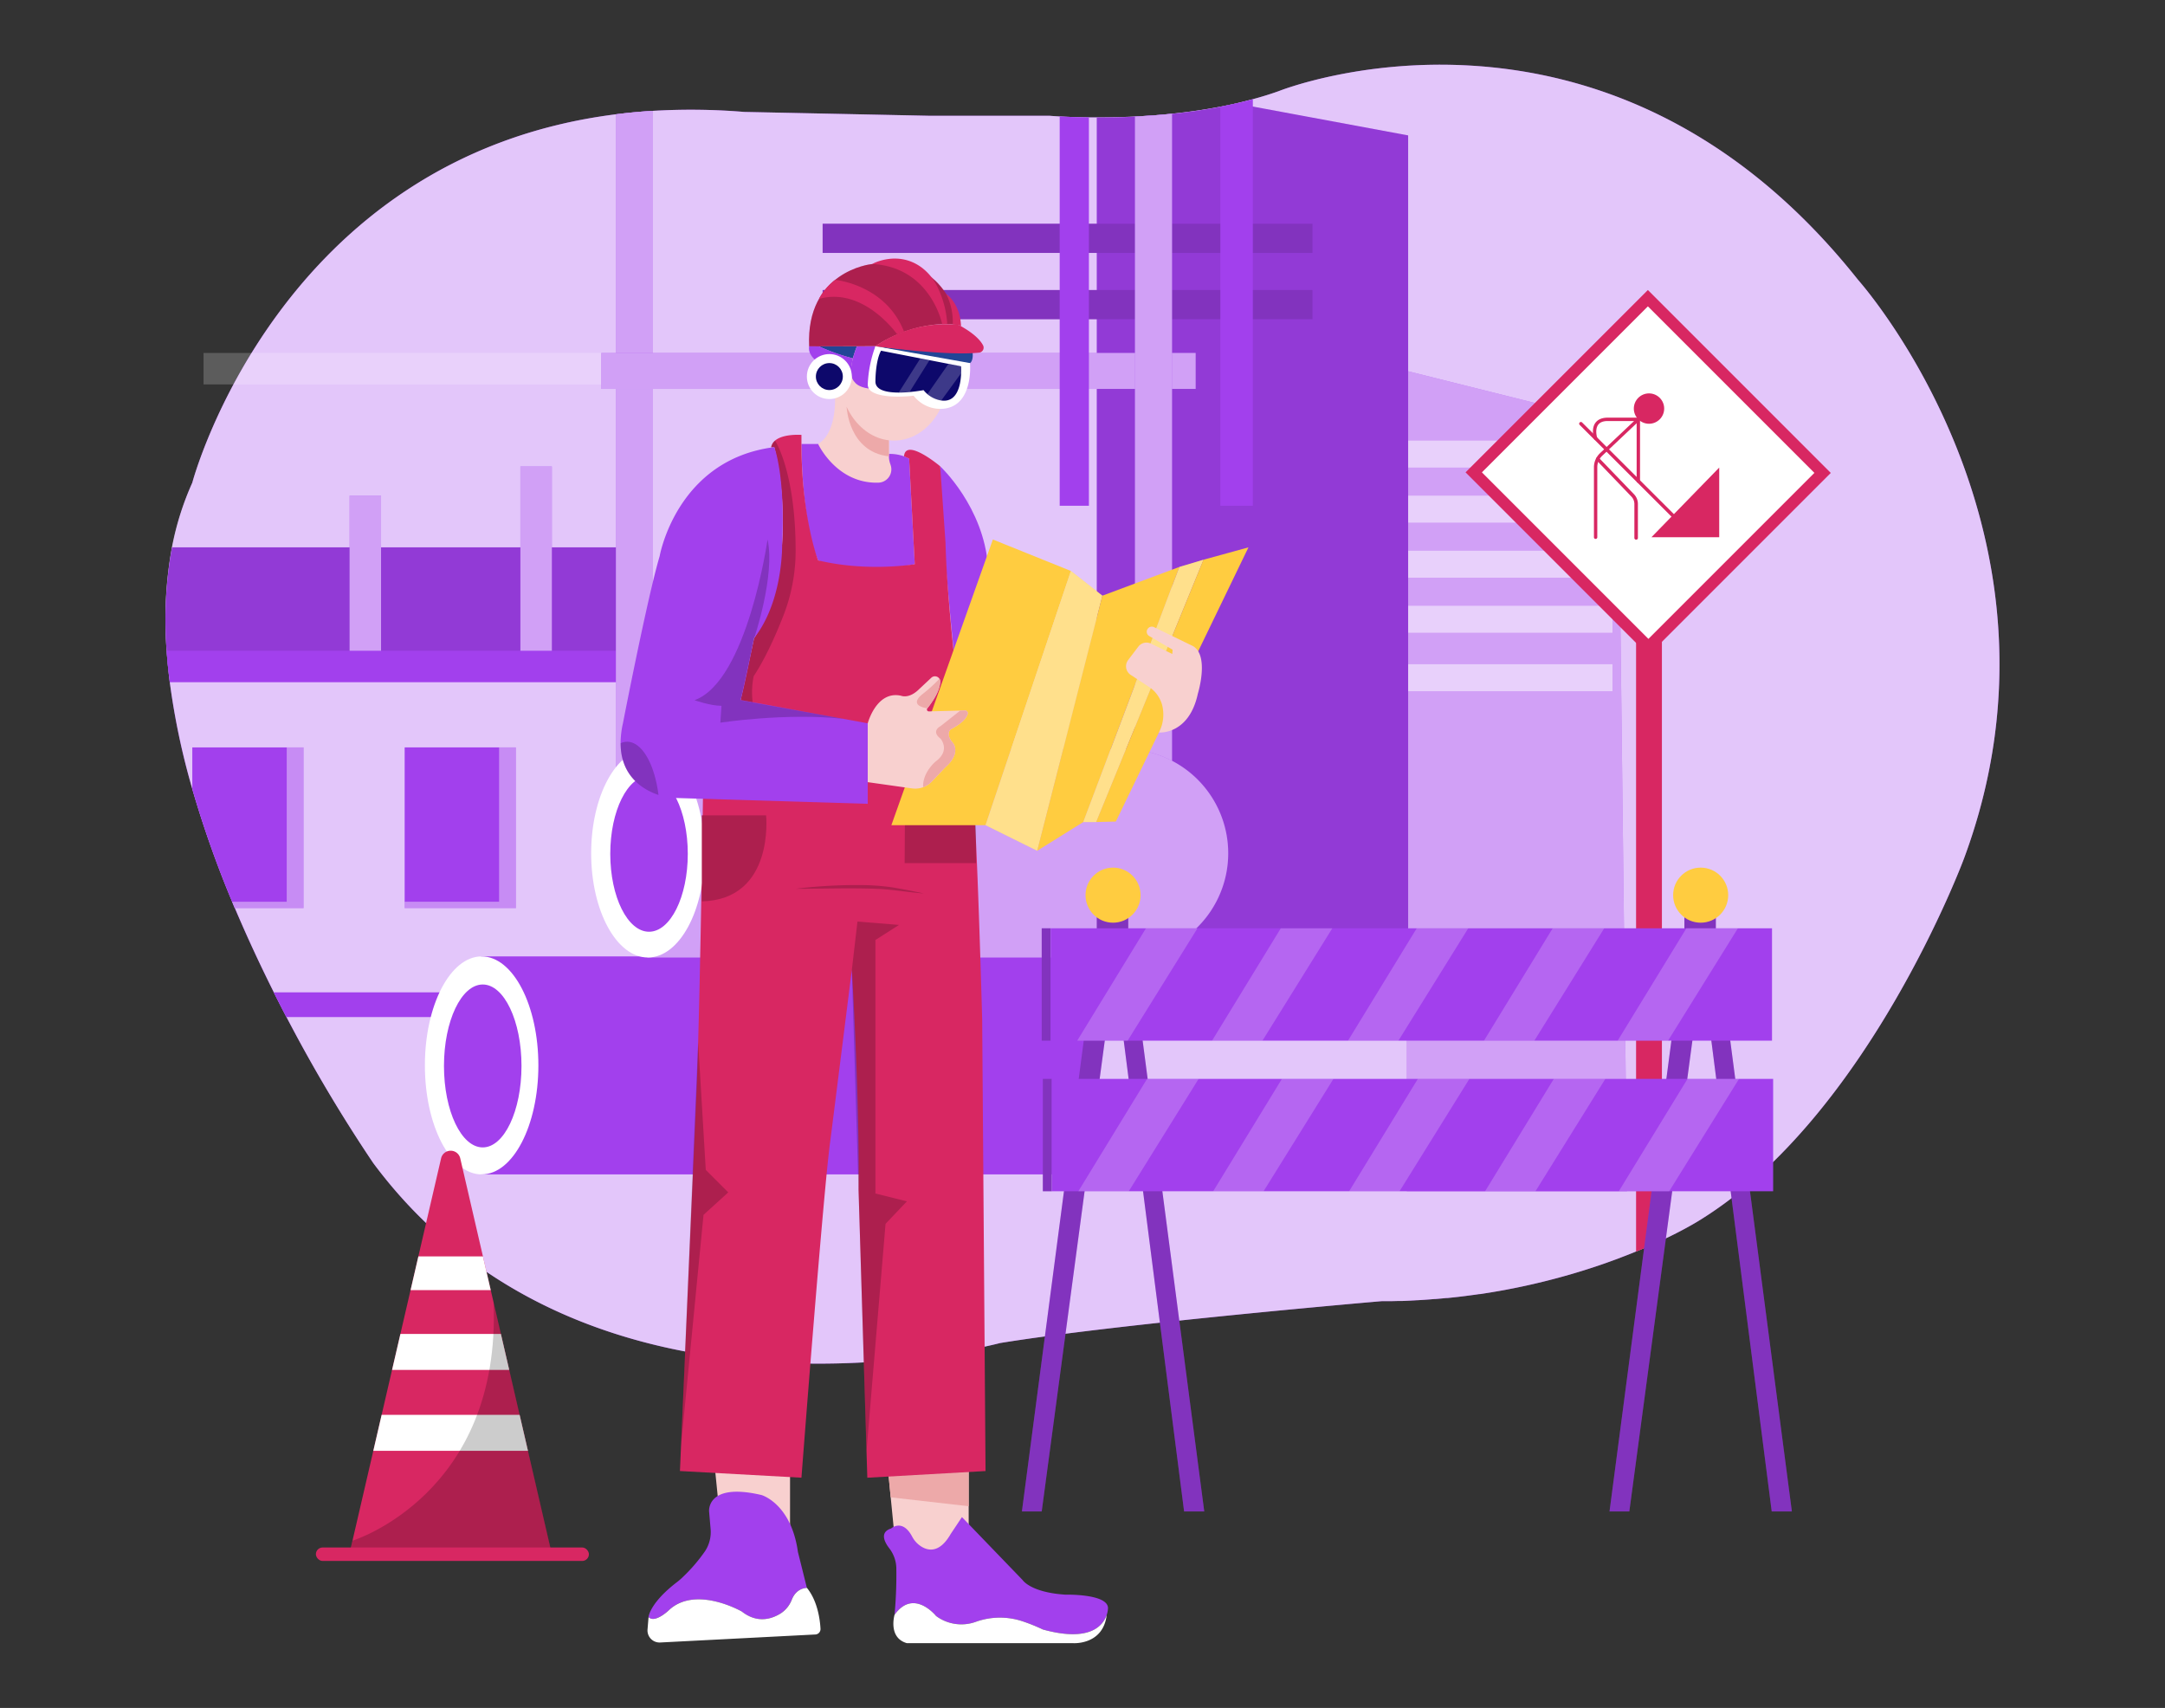 <svg xmlns="http://www.w3.org/2000/svg" viewBox="0 0 865.76 682.89"><rect x="0" y="0" width="865.76" height="682.89" fill="#333333" stroke="none"/><path d="M785.35,343.34s-38.1,102.6-105.27,144.29l-.08.05-.14.09-.1.06-.12.07c-.46.29-1.27.79-2.44,1.46l-.61.35c-1.3.74-2.94,1.65-4.93,2.68l-1.1.57,0,0-1.12.57-.61.3q-1.95,1-4.21,2c-1,.45-1.93.91-3,1.37l-1.76.79-1.47.65-1.33.57c-.91.39-1.85.78-2.81,1.17l-1.57.65-1.62.64-1.1.43-1,.38-.36.14-2,.77-2.42.88-1.83.66-1.86.65q-3.45,1.19-7.17,2.35l-2.07.64-.34.1-2.46.74-2.87.81-1.4.39q-3.16.87-6.51,1.7l-2.31.56-.59.14-1.34.32-3.2.72-1.63.35-1.64.34-1.66.34-3.36.65-1.54.28c-.62.11-1.25.23-1.89.33l-1.74.3c-.61.1-1.23.21-1.86.3l-3.11.49-.34,0-1.79.26-1.81.24-1.73.23c-1.31.17-2.62.33-4,.48l-3.3.35-.5,0-1.71.17-1.13.1-1.5.13-.37,0-1.52.13c-1.14.09-2.28.17-3.43.24l-1.78.11c-.56,0-1.13.07-1.7.09l-1.11.06-1.18.06-2.38.1-1.61,0h-.09l-2,.05-2.05,0-2.07,0s-105.25,9-152.83,16.77c0,0-164.33,44.12-250.63-72A619.44,619.44,0,0,1,93.87,363.08c-.36-.84-.71-1.69-1.06-2.54a423,423,0,0,1-15.91-45,286.85,286.85,0,0,1-9-42.75c-.19-1.5-.37-3-.53-4.5-.29-2.7-.53-5.4-.71-8.08a160.81,160.81,0,0,1,2.16-41.34A115.55,115.55,0,0,1,76.9,193S111.3,62.69,246.29,45.7c4.81-.61,9.75-1.08,14.82-1.38a259.15,259.15,0,0,1,36.49.43l74.1,1.54h48s1.46.13,4.08.27,6.74.32,11.68.38l3.15,0c4.53,0,9.69-.08,15.27-.36,4.69-.23,9.68-.58,14.83-1.12,6.27-.65,12.79-1.56,19.32-2.82q3.14-.6,6.27-1.31c2.26-.52,4.52-1.08,6.76-1.69,3.49-.95,6.95-2,10.33-3.22,0,0,130.3-52.15,231.62,75.46C743,111.9,833.77,213.07,785.35,343.34Z" fill="#a240ed" data-secondary="true"></path><path d="M785.35,343.34s-38.1,102.6-105.27,144.29l-.08.05-.14.09-.1.06-.12.07c-.46.29-1.27.79-2.44,1.46l-.61.35c-1.3.74-2.94,1.65-4.93,2.68l-1.1.57,0,0-1.12.57-.61.3q-1.95,1-4.21,2c-1,.45-1.93.91-3,1.37l-1.76.79-1.47.65-1.33.57c-.91.39-1.85.78-2.81,1.17l-1.57.65-1.62.64-1.1.43-1,.38-.36.14-2,.77-2.42.88-1.83.66-1.86.65q-3.45,1.19-7.17,2.35l-2.07.64-.34.1-2.46.74-2.87.81-1.4.39q-3.16.87-6.51,1.7l-2.31.56-.59.14-1.34.32-3.2.72-1.63.35-1.64.34-1.66.34-3.36.65-1.54.28c-.62.11-1.25.23-1.89.33l-1.74.3c-.61.1-1.23.21-1.86.3l-3.11.49-.34,0-1.79.26-1.81.24-1.73.23c-1.31.17-2.62.33-4,.48l-3.3.35-.5,0-1.71.17-1.13.1-1.5.13-.37,0-1.52.13c-1.14.09-2.28.17-3.43.24l-1.78.11c-.56,0-1.13.07-1.7.09l-1.11.06-1.18.06-2.38.1-1.61,0h-.09l-2,.05-2.05,0-2.07,0s-105.25,9-152.83,16.77c0,0-164.33,44.12-250.63-72a596.22,596.22,0,0,1-34.8-58.63q-2.52-4.82-5.06-9.89c-5.26-10.5-10.56-21.83-15.55-33.69-.36-.84-.71-1.69-1.06-2.54a423,423,0,0,1-15.91-45,286.85,286.85,0,0,1-9-42.75c-.19-1.5-.37-3-.53-4.5-.29-2.7-.53-5.4-.71-8.08a160.81,160.81,0,0,1,2.16-41.34A115.55,115.55,0,0,1,76.9,193S111.3,62.69,246.29,45.7c4.81-.61,9.75-1.08,14.82-1.38a259.15,259.15,0,0,1,36.49.43l74.1,1.54h48s1.46.13,4.08.27,6.74.32,11.68.38l3.15,0c4.53,0,9.69-.08,15.27-.36,4.69-.23,9.68-.58,14.83-1.12,6.27-.65,12.79-1.56,19.32-2.82q3.14-.6,6.27-1.31c2.26-.52,4.52-1.08,6.76-1.69,3.49-.95,6.95-2,10.33-3.22,0,0,130.3-52.15,231.62,75.46C743,111.9,833.77,213.07,785.35,343.34Z" fill="#fff" opacity="0.7"></path><path d="M248.08,218.85v49.42H67.34c-.29-2.7-.53-5.4-.71-8.08a160.81,160.81,0,0,1,2.16-41.34Z" fill="#a240ed" data-secondary="true"></path><path d="M248.08,218.85v49.42H67.34c-.29-2.7-.53-5.4-.71-8.08a160.81,160.81,0,0,1,2.16-41.34Z" opacity="0.1"></path><rect x="139.8" y="198.18" width="12.58" height="65.6" fill="#a240ed" data-secondary="true"></rect><rect x="208.1" y="186.5" width="12.58" height="76.38" fill="#a240ed" data-secondary="true"></rect><g opacity="0.5"><rect x="139.8" y="198.18" width="12.58" height="65.6" fill="#fff"></rect><rect x="208.1" y="186.5" width="12.58" height="76.38" fill="#fff"></rect></g><path d="M247.86,260.19v12.58h-180c-.19-1.5-.37-3-.53-4.5-.29-2.7-.53-5.4-.71-8.08Z" fill="#a240ed" data-secondary="true"></path><path d="M261.11,44.32V320.39H246.29V45.7C251.1,45.09,256,44.62,261.11,44.32Z" fill="#a240ed" data-secondary="true"></path><path d="M261.11,44.32V320.39H246.29V45.7C251.1,45.09,256,44.62,261.11,44.32Z" fill="#fff" opacity="0.5"></path><path d="M188.33,396.77v9.89H114.48q-2.52-4.82-5.06-9.89Z" fill="#a240ed" data-secondary="true"></path><rect x="81.39" y="141.12" width="162.65" height="12.58" fill="#fff" opacity="0.2"></rect><polygon points="650.65 476.3 562.59 476.3 562.59 148.31 647.06 169.43 650.65 476.3" fill="#a240ed" data-secondary="true"></polygon><polygon points="650.65 476.3 562.59 476.3 562.59 148.31 647.06 169.43 650.65 476.3" fill="#fff" opacity="0.5"></polygon><rect x="563.04" y="176.17" width="54.37" height="10.78" fill="#fff" opacity="0.5"></rect><rect x="563.04" y="198.18" width="54.37" height="10.78" fill="#fff" opacity="0.5"></rect><rect x="563.04" y="220.2" width="83.57" height="10.78" fill="#fff" opacity="0.5"></rect><rect x="563.04" y="242.21" width="81.77" height="10.78" fill="#fff" opacity="0.5"></rect><rect x="563.04" y="265.58" width="81.77" height="10.78" fill="#fff" opacity="0.5"></rect><path d="M563.1,54.14V406.52H438.59V47c4.53,0,9.69-.08,15.27-.36,4.69-.23,9.68-.58,14.83-1.12,6.27-.65,12.79-1.56,19.32-2.82q3.14-.6,6.27-1.31L501,42.6Z" fill="#a240ed" data-secondary="true"></path><path d="M563.1,54.14V406.52H438.59V47c4.53,0,9.69-.08,15.27-.36,4.69-.23,9.68-.58,14.83-1.12,6.27-.65,12.79-1.56,19.32-2.82q3.14-.6,6.27-1.31L501,42.6Z" opacity="0.1"></path><rect x="328.96" y="89.45" width="195.89" height="11.68" fill="#a240ed" data-secondary="true"></rect><rect x="328.96" y="115.96" width="195.89" height="11.68" fill="#a240ed" data-secondary="true"></rect><g opacity="0.2"><rect x="328.96" y="89.45" width="195.89" height="11.68"></rect><rect x="328.96" y="115.96" width="195.89" height="11.68"></rect></g><rect x="240.45" y="141.12" width="237.68" height="14.38" fill="#a240ed" data-secondary="true"></rect><rect x="240.45" y="141.12" width="237.68" height="14.38" fill="#fff" opacity="0.5"></rect><path d="M501,39.66V202.23H488V42.66q3.14-.6,6.27-1.31C496.54,40.83,498.8,40.27,501,39.66Z" fill="#a240ed" data-secondary="true"></path><path d="M468.69,45.48V321.29H453.86V46.6C458.55,46.37,463.54,46,468.69,45.48Z" fill="#a240ed" data-secondary="true"></path><path d="M468.69,45.48V321.29H453.86V46.6C458.55,46.37,463.54,46,468.69,45.48Z" fill="#fff" opacity="0.5"></path><path d="M435.44,46.94V202.23H423.76V46.56C426.5,46.71,430.5,46.88,435.44,46.94Z" fill="#a240ed" data-secondary="true"></path><rect x="192.37" y="382.4" width="243.07" height="87.16" fill="#a240ed" data-secondary="true"></rect><path d="M258.87,299.5H449.48a41.67,41.67,0,0,1,41.67,41.67v0a41.67,41.67,0,0,1-41.67,41.67H258.87a0,0,0,0,1,0,0V299.5a0,0,0,0,1,0,0Z" fill="#a240ed" data-secondary="true"></path><path d="M258.87,299.5H449.48a41.67,41.67,0,0,1,41.67,41.67v0a41.67,41.67,0,0,1-41.67,41.67H258.87a0,0,0,0,1,0,0V299.5a0,0,0,0,1,0,0Z" fill="#fff" opacity="0.5"></path><polygon points="355.02 586.83 357.71 614.23 366.7 623.67 375.24 626.81 387.37 611.09 387.37 581.82 355.02 586.83" fill="#f8d0cf"></polygon><polygon points="355.02 586.83 356.18 598.68 387.37 602.24 387.37 581.82 355.02 586.83" fill="#eda9a9"></polygon><polygon points="285.82 586.38 287.17 599.86 315.93 610.19 315.93 585.38 285.82 586.38" fill="#f8d0cf"></polygon><path d="M376,186.47s17.42,16.13,19.12,40.21L382,266.17S376.28,213,376,186.47Z" fill="#a240ed" data-secondary="true"></path><path d="M327.16,177.52h-6.67s-.07,31.08,6.67,46.54c0,0,14.15,6.25,38.64,1.53l-2.25-42.23a16.26,16.26,0,0,0-8.08-1.86Z" fill="#a240ed" data-secondary="true"></path><path d="M394.11,588.17l-47.28,2.67-3.5-115c.45-37.29-2.69-88.06-2.69-88.06l-8.54,67.84c-2.69,18.42-11.61,135.21-11.61,135.21l-48.59-2.67,6.74-154.55c1.34-35.05,2.46-114.19,2.46-114.19l13.58-35.6,1.48-3.87,5.39-24.72c19.77-32.35,8.09-76.38,8.09-76.38h-1.27a4.43,4.43,0,0,1,1.57-2.69c3.32-2.84,10.55-2.28,10.55-2.28v3.63c.07,29.65,6.67,46.54,6.67,46.54,19.77,4.76,38.64,1.53,38.64,1.53l-2.25-42.23-2.05-.91c.65-7.63,14.48,4,14.48,4L378.1,217c1.06,39.06,11.09,104.37,11.09,104.37,1.38,6.4,3.57,86.17,3.57,86.17Z" fill="#d82762" data-primary="true"></path><path d="M313.27,246.15c-2.94,7.51-7.12,17-11.88,24.21a32,32,0,0,0,0,12.84l-6.71.63,1.48-3.87,5.39-24.72c19.77-32.35,8.09-76.38,8.09-76.38h-1.27a4.43,4.43,0,0,1,1.57-2.69s8.17,12.26,8.23,43.88A71.5,71.5,0,0,1,313.27,246.15Z" opacity="0.2"></path><polygon points="361.76 345.1 390.29 345.1 390.29 314.76 361.89 321.39 361.76 345.1" opacity="0.2"></polygon><polygon points="279.18 416.76 282.23 467.76 291.22 476.75 281.33 485.73 272.34 578.01 279.18 416.76" opacity="0.2"></polygon><polygon points="340.64 387.79 342.89 368.47 359.51 369.81 350.07 375.84 350.07 477.2 362.65 480.34 354.12 489.33 346.51 580.2 340.64 387.79" opacity="0.2"></polygon><path d="M318.17,355.36a197.05,197.05,0,0,1,25.7-1.48,90.1,90.1,0,0,1,12.89.9q6.35,1.08,12.63,2.45c-5.87-.44-11.67-1.45-17.54-1.8-11.22-.49-22.45-.06-33.68-.07Z" opacity="0.2"></path><polygon points="356.45 329.93 394.11 329.93 428.25 228.29 397.03 215.71 356.45 329.93" fill="#ffcc40"></polygon><polygon points="394.11 329.93 414.77 340.16 440.83 238.17 428.25 228.29 394.11 329.93" fill="#ffcc40"></polygon><polygon points="394.11 329.93 414.77 340.16 440.83 238.17 428.25 228.29 394.11 329.93" fill="#fff" opacity="0.4"></polygon><polygon points="471.62 226.68 440.83 238.17 414.77 340.16 433.19 328.68 471.62 226.68" fill="#ffcc40"></polygon><polygon points="481.27 223.79 471.62 226.68 433.19 328.68 438.35 328.68 481.27 223.79" fill="#ffcc40"></polygon><polygon points="481.27 223.79 471.62 226.68 433.19 328.68 438.35 328.68 481.27 223.79" fill="#fff" opacity="0.4"></polygon><polygon points="499.24 218.85 481.27 223.79 438.35 328.68 446.22 328.48 499.24 218.85" fill="#ffcc40"></polygon><path d="M464.72,281.87a15.64,15.64,0,0,1-1.26,11s12,1.08,15.56-15.56c0,0,5-16.2-2.69-19.34l-14.84-7.21a2,2,0,0,0-2.26.34h0a2,2,0,0,0,.36,3.23l9.32,5.44-.12,1.71-8.54-4.14a4.09,4.09,0,0,0-5.05,1.21l-4.07,5.36a4.1,4.1,0,0,0,1,5.91l7.27,4.77A12.59,12.59,0,0,1,464.72,281.87Z" fill="#f8d0cf"></path><line x1="451.13" y1="263.88" x2="468.79" y2="272.82" fill="#eda9a9"></line><line x1="453.84" y1="260.3" x2="471.62" y2="268.35" fill="#eda9a9"></line><path d="M443.08,643a9.3,9.3,0,0,1-.52,2.69h0c-1.4,4.14-6.55,11.07-25.54,5.83a72,72,0,0,0-7.89-3.2,28.7,28.7,0,0,0-18.71.06,17,17,0,0,1-16.08-2.25s-9-11.23-16.63-.45a172.57,172.57,0,0,0,.72-18.8,13.5,13.5,0,0,0-2.76-7.75c-2-2.55-4-6.52.69-8,0,0,4.49-4.11,8.41,3.27a10.31,10.31,0,0,0,3.73,4c2.89,1.77,7.36,2.47,11.68-5.08l4.49-6.74,24.26,25.17s3.15,4.94,17.08,5.84C426,637.6,443.08,637.15,443.08,643Z" fill="#a240ed" data-secondary="true"></path><path d="M442.56,645.69c-1.42,12.12-13.38,11.3-13.38,11.3H362.65c-7.63-2.18-4.94-11.31-4.94-11.31,7.64-10.78,16.63.45,16.63.45a17,17,0,0,0,16.08,2.25,28.7,28.7,0,0,1,18.71-.06,72,72,0,0,1,7.89,3.2C436,656.76,441.16,649.83,442.56,645.69Z" fill="#fff"></path><path d="M322.67,634.9s-4.13-.17-6.06,4.67a11.47,11.47,0,0,1-4.47,5.54c-3.58,2.25-9.31,4.1-15.53-.77,0,0-18-10.34-28.76-.9,0,0-5.84,5.84-8.53,3.14,0,0,.42-5.66,11.61-14.17a25.14,25.14,0,0,0,2.27-2A66.08,66.08,0,0,0,282,620.12a13.94,13.94,0,0,0,2.16-8.81c-.27-3.11-.6-7-.6-7s-1.15-11.75,21-6.54c0,0,11.83,3.42,14.52,22.74Z" fill="#a240ed" data-secondary="true"></path><path d="M326,653.52,264,656.72a4.83,4.83,0,0,1-5.06-5.22l.41-4.92c2.69,2.7,8.53-3.14,8.53-3.14,10.79-9.44,28.76.9,28.76.9,6.22,4.87,11.95,3,15.53.77a11.47,11.47,0,0,0,4.47-5.54c1.93-4.84,6.06-4.67,6.06-4.67,4.26,5.25,5.21,12.7,5.41,16.34A2.17,2.17,0,0,1,326,653.52Z" fill="#fff"></path><ellipse cx="192.6" cy="425.98" rx="22.69" ry="43.58" fill="#fff"></ellipse><ellipse cx="193.04" cy="426.2" rx="15.5" ry="32.57" fill="#a240ed" data-secondary="true"></ellipse><ellipse cx="259.09" cy="341.17" rx="22.69" ry="41.67" fill="#fff"></ellipse><ellipse cx="259.54" cy="341.39" rx="15.5" ry="31.15" fill="#a240ed" data-secondary="true"></ellipse><rect x="161.82" y="298.83" width="44.48" height="64.25" fill="#a240ed" data-secondary="true"></rect><polygon points="199.58 360.54 199.58 298.83 206.3 298.83 206.3 363.08 161.82 363.08 161.82 360.54 199.58 360.54" fill="#fff" opacity="0.4"></polygon><path d="M121.38,298.83v64.25H93.87c-.36-.84-.71-1.69-1.06-2.54a423,423,0,0,1-15.91-45V298.83Z" fill="#a240ed" data-secondary="true"></path><path d="M121.38,298.83v64.25H93.87c-.36-.84-.71-1.69-1.06-2.54h21.85V298.83Z" fill="#fff" opacity="0.4"></path><path d="M333.9,158.65s.9,14.37-6.74,18.87c0,0,7.39,16,24.14,15.46a5.32,5.32,0,0,0,5-6.53c-.07-.28-.16-.56-.26-.86a9.33,9.33,0,0,1-.57-3.14V173L337.84,156Z" fill="#f8d0cf"></path><path d="M338.56,162.68s.73,18,16.91,19.77V173Z" fill="#eda9a9"></path><ellipse cx="357.49" cy="149.43" rx="21.79" ry="26.73" fill="#f8d0cf"></ellipse><path d="M323.57,138.5l26.5-.07s14.83-10.79,33.25-8.54c0,0-4.49-29.2-35-24.26C348.28,105.63,322.22,108.46,323.57,138.5Z" fill="#d82762" data-primary="true"></path><path d="M323.57,138.5l26.5-.07s14.83-10.79,33.25-8.54c0,0-4.49-29.2-35-24.26C348.28,105.63,322.22,108.46,323.57,138.5Z" opacity="0.2"></path><path d="M358.74,133.64s-13.39-19.12-31.25-14.13a22.66,22.66,0,0,1,6.46-7.6s20.12,1.75,27.56,20.65Z" fill="#d82762" data-primary="true"></path><path d="M376.77,129.61s-4.52-22.8-28-24.06c0,0,10-5.63,19.61,1.28a21,21,0,0,1,6.57,8.06,39.07,39.07,0,0,1,3.84,14.55Z" fill="#d82762" data-primary="true"></path><path d="M381,129.67a25,25,0,0,0-2.65-12.16s5.59,3.59,5.95,12.93l-1-.55Z" fill="#d82762" data-primary="true"></path><path d="M341.06,143.29a43.53,43.53,0,0,1,1.6-4.79H327.49A77.92,77.92,0,0,0,341.06,143.29Z" fill="#224596"></path><path d="M342.66,138.5s-4.63,10.71-.86,14.3c0,0,1.2,2,5.64,2.55l1.37-5.25,1.26-11.67Z" fill="#a240ed" data-secondary="true"></path><path d="M327.49,138.5a93.22,93.22,0,0,0,13.57,4.79s-1.16,4.81-.56,6.89a.22.22,0,0,1-.26.28c-2.69-.7-17.9-4.93-16.67-12Z" fill="#a240ed" data-secondary="true"></path><path d="M387.89,145.17s1.39-.72,1.05-4.27a384.23,384.23,0,0,1-38.87-2.47S381,144.94,387.89,145.17Z" fill="#224596"></path><path d="M350.07,138.43l37.82,6.74s1.59,17-10.58,18.25A13.52,13.52,0,0,1,366,159l-.67-.77s-12.41,1.55-17-1.86a3.3,3.3,0,0,1-1.32-2.75A49.91,49.91,0,0,1,350.07,138.43Z" fill="#fff"></path><path d="M352.32,140.22l32,6.24s1.26,15.78-8.63,13.53a11.3,11.3,0,0,1-6.37-4s-19.69,3.82-19.24-3.7C350.07,152.25,350.07,144.27,352.32,140.22Z" fill="#0d086b"></path><polygon points="368.04 143.29 359.42 156.92 363.73 156.71 371.7 144 368.04 143.29" fill="#fff" opacity="0.2"></polygon><path d="M370.9,157.53l8.38-12.05,5,1,.05,2.75-7.94,10.92A9.85,9.85,0,0,1,370.9,157.53Z" fill="#fff" opacity="0.2"></path><path d="M350.07,138.43s28.78,4,41.48,2.56a2,2,0,0,0,1.57-2.9c-1-1.92-3.48-4.8-9.8-8.2A49.7,49.7,0,0,0,350.07,138.43Z" fill="#d82762" data-primary="true"></path><circle cx="331.65" cy="150.56" r="8.99" fill="#fff"></circle><circle cx="331.65" cy="150.56" r="5.39" fill="#0d086b"></circle><path d="M347,289.2v32.19L268.3,319a25.52,25.52,0,0,1-5-1.19c-5.95-2-15.15-7.32-15.13-20.69a36.83,36.83,0,0,1,.95-8s9.73-50.13,14.67-66.75c0,0,6.74-38.64,45.83-43.59,0,0,4.49,11.24,3.14,39.09,0,0,.45,22.47-11.23,37.29,0,0-4,20.22-5.39,24.72Z" fill="#a240ed" data-secondary="true"></path><path d="M306.94,215.71s-8.09,56.61-29.2,64.25c0,0,6.29,2.24,10.78,2.24l-.45,6.74s26.06-4,49-1.55L296.16,280l5.39-24.72S310.09,230.08,306.94,215.71Z" opacity="0.2"></path><path d="M263.32,317.85c-5.95-2-15.15-7.32-15.13-20.69a6.22,6.22,0,0,1,2.59-.58C256.75,296.58,261.78,305.57,263.32,317.85Z" opacity="0.2"></path><path d="M387,285.34c-.28,1.34-1.66,3.57-6.84,6.3,0,0-2.25,1.79.9,5.39,0,0,3.59,4-3.15,9.88l-5.28,5.56a9.18,9.18,0,0,1-7.93,2.76L347,312.73V289.2s3.51-13.29,13.4-11c0,0,3.14,1.35,7.19-2.7l4.84-4.53a2.13,2.13,0,0,1,3.25.43,2.09,2.09,0,0,1,.29,1c0,2.12-1,5.51-5.14,10.83a.75.75,0,0,0,.61,1.21l12.55-.33,1.91-.05A1.09,1.09,0,0,1,387,285.34Z" fill="#f8d0cf"></path><path d="M387,285.34c-.28,1.34-1.66,3.57-6.84,6.3,0,0-2.25,1.79.9,5.39,0,0,3.59,4-3.15,9.88l-5.28,5.56a9,9,0,0,1-3.49,2.29c-.26-6.12,5.18-10.43,5.18-10.43,5.84-4.39,1.79-9,1.79-9-4-3.05,0-5,0-5l7.87-6.21,1.91-.05A1.09,1.09,0,0,1,387,285.34Z" fill="#eda9a9"></path><path d="M376,272.37c0,2.12-1,5.51-5.14,10.83,0,0-8.21-.89-1.68-5.89a61.81,61.81,0,0,0,6.52-5.95h0A2.09,2.09,0,0,1,376,272.37Z" fill="#eda9a9"></path><path d="M664.58,245.81V495.89c-3,1.43-6.48,3-10.33,4.55V245.81Z" fill="#d82762" data-primary="true"></path><rect x="607.37" y="137.41" width="103.43" height="103.11" transform="translate(326.66 -410.69) rotate(45)" fill="#d82762" data-primary="true"></rect><rect x="612" y="142.03" width="94.16" height="93.87" transform="translate(326.66 -410.69) rotate(45)" fill="#fff"></rect><circle cx="659.42" cy="163.36" r="6.07" fill="#d82762" data-primary="true"></circle><path d="M654.25,215.77a.68.68,0,0,1-.68-.67V201.54a4.28,4.28,0,0,0-1.2-3L638.4,184a.67.67,0,0,1,1-.93l14,14.52a5.62,5.62,0,0,1,1.58,3.92V215.1A.67.67,0,0,1,654.25,215.77Z" fill="#d82762" data-primary="true"></path><path d="M669.08,206.94a.66.66,0,0,1-.48-.19l-36.89-36.84a.68.68,0,1,1,.95-1l36.89,36.84a.67.67,0,0,1,0,1A.66.66,0,0,1,669.08,206.94Z" fill="#d82762" data-primary="true"></path><polygon points="687.5 186.95 660.38 214.81 687.5 214.81 687.5 186.95" fill="#d82762" data-primary="true"></polygon><path d="M638.07,215.48a.67.67,0,0,1-.67-.67v-28a7.73,7.73,0,0,1,2.41-5.59l13.65-12.88H642.89c-1.82,0-3.1.52-3.82,1.52-1.41,2-.37,5.19-.36,5.22a.67.67,0,0,1-.42.85.68.68,0,0,1-.86-.43c0-.16-1.26-3.92.54-6.42,1-1.37,2.64-2.08,4.92-2.09h12.27a.68.68,0,0,1,.62.42.66.66,0,0,1-.16.74l-14.88,14.05a6.33,6.33,0,0,0-2,4.61v28A.67.67,0,0,1,638.07,215.48Z" fill="#d82762" data-primary="true"></path><path d="M655.16,193.05a.69.69,0,0,1-.68-.68V167.68a.68.68,0,0,1,.68-.67.67.67,0,0,1,.67.67v24.69A.68.68,0,0,1,655.16,193.05Z" fill="#d82762" data-primary="true"></path><rect x="416.57" y="371.16" width="3.59" height="44.93" fill="#a240ed" data-secondary="true"></rect><rect x="417.02" y="431.37" width="3.59" height="44.93" fill="#a240ed" data-secondary="true"></rect><g opacity="0.2"><rect x="416.57" y="371.16" width="3.59" height="44.93"></rect><rect x="417.02" y="431.37" width="3.59" height="44.93"></rect></g><rect x="438.59" y="363.52" width="12.58" height="10.78" fill="#a240ed" data-secondary="true"></rect><rect x="673.57" y="363.52" width="12.58" height="10.78" fill="#a240ed" data-secondary="true"></rect><g opacity="0.2"><rect x="438.59" y="363.52" width="12.58" height="10.78"></rect><rect x="673.57" y="363.52" width="12.58" height="10.78"></rect></g><polygon points="408.65 604.32 416.57 604.32 442.63 409.8 434.09 410.67 408.65 604.32" fill="#a240ed" data-secondary="true"></polygon><polygon points="473.51 604.32 481.57 604.32 456.11 409.8 448.56 409.8 473.51 604.32" fill="#a240ed" data-secondary="true"></polygon><polygon points="643.63 604.32 651.55 604.32 677.61 409.8 669.08 410.67 643.63 604.32" fill="#a240ed" data-secondary="true"></polygon><polygon points="708.49 604.32 716.55 604.32 691.09 409.8 683.54 409.8 708.49 604.32" fill="#a240ed" data-secondary="true"></polygon><g opacity="0.2"><polygon points="408.65 604.32 416.57 604.32 442.63 409.8 434.09 410.67 408.65 604.32"></polygon><polygon points="473.51 604.32 481.57 604.32 456.11 409.8 448.56 409.8 473.51 604.32"></polygon><polygon points="643.63 604.32 651.55 604.32 677.61 409.8 669.08 410.67 643.63 604.32"></polygon><polygon points="708.49 604.32 716.55 604.32 691.09 409.8 683.54 409.8 708.49 604.32"></polygon></g><rect x="420.16" y="371.16" width="288.45" height="44.93" fill="#a240ed" data-secondary="true"></rect><polygon points="430.77 416.09 458.25 371.16 478.86 371.16 450.93 416.09 430.77 416.09" fill="#fff" opacity="0.2"></polygon><polygon points="484.69 416.09 512.17 371.16 532.78 371.16 504.84 416.09 484.69 416.09" fill="#fff" opacity="0.2"></polygon><polygon points="539.05 416.09 566.53 371.16 587.14 371.16 559.21 416.09 539.05 416.09" fill="#fff" opacity="0.2"></polygon><polygon points="593.42 416.09 620.9 371.16 641.51 371.16 613.57 416.09 593.42 416.09" fill="#fff" opacity="0.2"></polygon><polygon points="646.89 416.09 674.37 371.16 694.97 371.16 667.04 416.09 646.89 416.09" fill="#fff" opacity="0.2"></polygon><rect x="420.61" y="431.37" width="288.45" height="44.93" fill="#a240ed" data-secondary="true"></rect><polygon points="431.22 476.3 458.7 431.37 479.31 431.37 451.38 476.3 431.22 476.3" fill="#fff" opacity="0.2"></polygon><polygon points="485.14 476.3 512.62 431.37 533.23 431.37 505.29 476.3 485.14 476.3" fill="#fff" opacity="0.2"></polygon><polygon points="539.5 476.3 566.98 431.37 587.59 431.37 559.66 476.3 539.5 476.3" fill="#fff" opacity="0.2"></polygon><polygon points="593.87 476.3 621.35 431.37 641.96 431.37 614.02 476.3 593.87 476.3" fill="#fff" opacity="0.2"></polygon><polygon points="647.34 476.3 674.82 431.37 695.42 431.37 667.49 476.3 647.34 476.3" fill="#fff" opacity="0.2"></polygon><circle cx="445.1" cy="357.91" r="11.01" fill="#ffcc40"></circle><circle cx="680.08" cy="357.91" r="11.01" fill="#ffcc40"></circle><path d="M220.81,621.93l-81.11-.51,9.58-41.33,3.33-14.38,4.17-18,3.34-14.38,4.06-17.52,3.12-13.48,9.09-39.19a3.93,3.93,0,0,1,7.66,0l9.07,39.19,3.12,13.48,4.06,17.52,3.33,14.38,4.16,18,3.33,14.38Z" fill="#d82762" data-primary="true"></path><polygon points="196.24 515.84 164.18 515.84 167.3 502.36 193.12 502.36 196.24 515.84" fill="#fff"></polygon><polygon points="203.63 547.74 156.78 547.74 160.12 533.36 200.3 533.36 203.63 547.74" fill="#fff"></polygon><polygon points="211.12 580.09 149.28 580.09 152.61 565.71 207.79 565.71 211.12 580.09" fill="#fff"></polygon><path d="M139.7,621.42,141,616s59.54-18.4,56.37-95.44l23.48,101.39Z" opacity="0.2"></path><rect x="126.32" y="618.73" width="109.18" height="5.39" rx="2.7" fill="#d82762" data-primary="true"></rect><path d="M280.66,326h25.7s3.5,33.66-25.7,34.4Z" fill="#d82762" data-primary="true"></path><path d="M280.66,326h25.7s3.5,33.66-25.7,34.4Z" opacity="0.2"></path></svg>